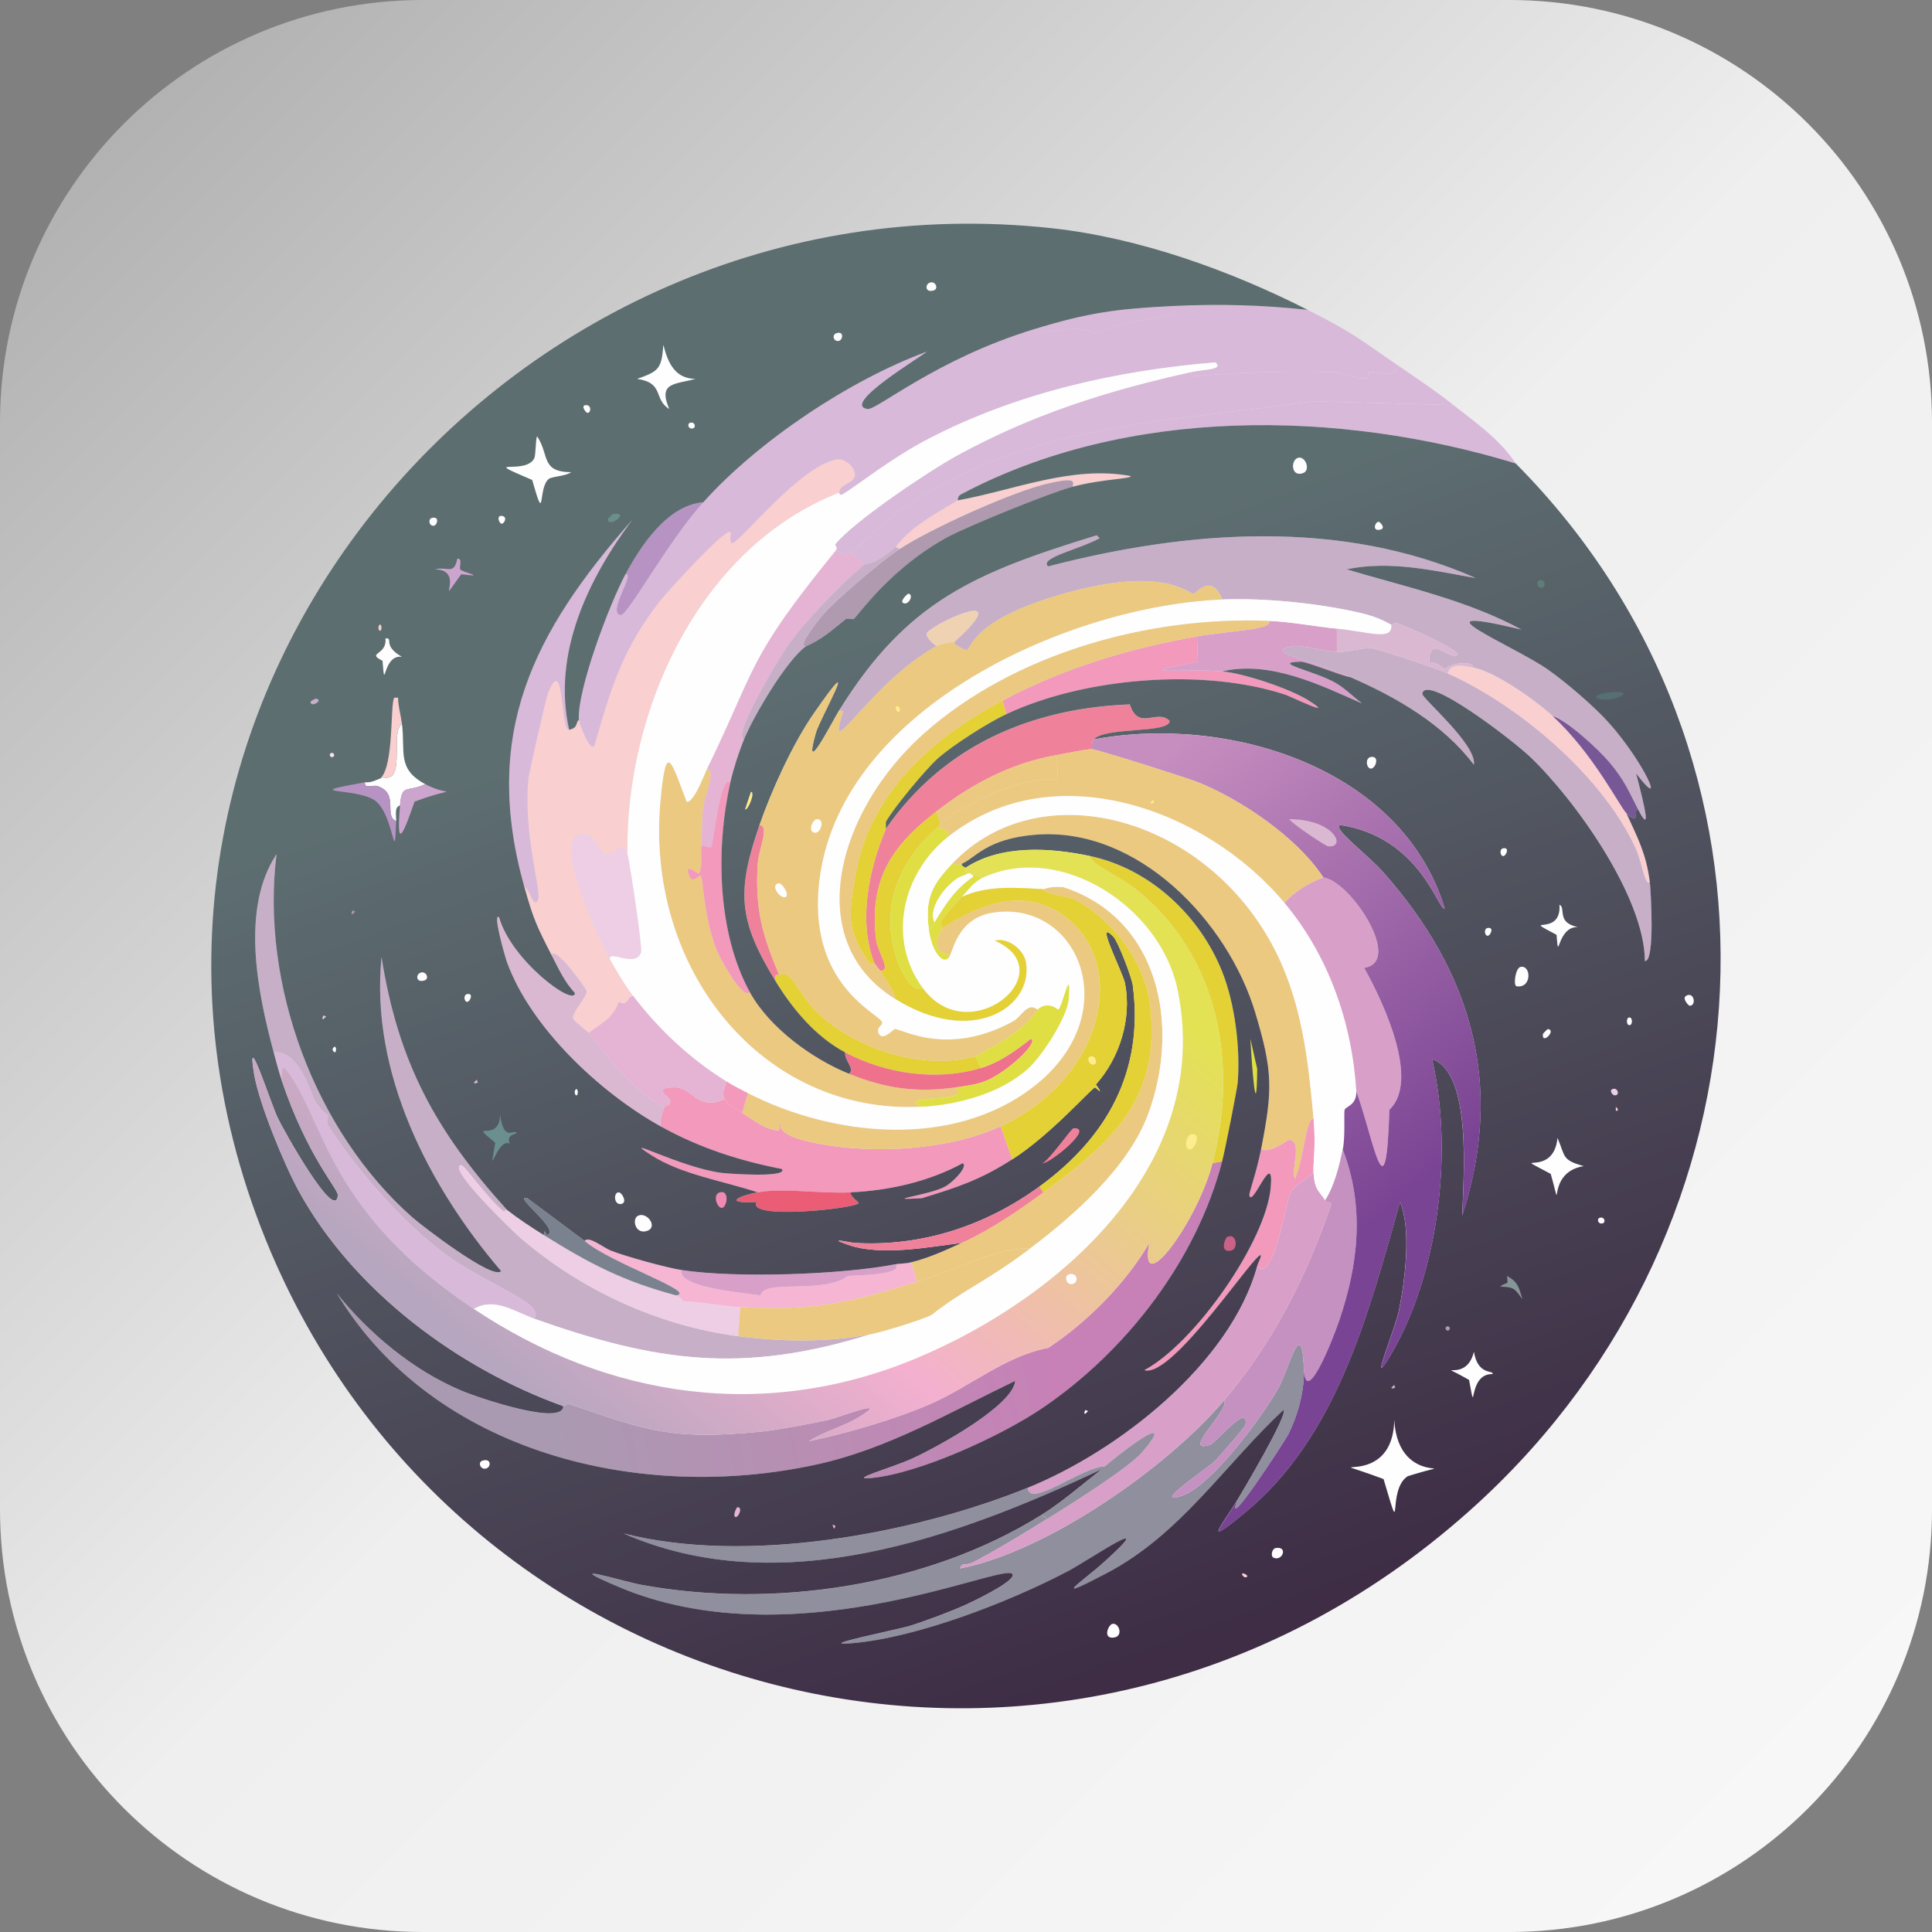<?xml version="1.0" encoding="UTF-8"?>
<svg id="uuid-202bdd81-a863-48f8-8558-428fe9e36cc1" data-name="Ebene_1" xmlns="http://www.w3.org/2000/svg" xmlns:xlink="http://www.w3.org/1999/xlink" viewBox="0 0 154 154"><rect x="0" y="0" width="154" height="154" fill="#808080" stroke="none"/>
  <defs>
    <linearGradient id="uuid-12c2e1bb-3d1c-421c-af80-2cf4990f51ff" data-name="Unbenannter Verlauf 2" x1="284.093" y1="69.207" x2="149.827" y2="203.473" gradientTransform="translate(-139.96 213.34) scale(1 -1)" gradientUnits="userSpaceOnUse">
      <stop offset="0" stop-color="#f8f7f7"/>
      <stop offset=".5" stop-color="#efefef"/>
      <stop offset="1" stop-color="#b3b2b2"/>
    </linearGradient>
    <linearGradient id="uuid-2379f76b-9581-44b3-bf4c-41a0f310bdbd" data-name="Unbenannter Verlauf 537" x1="82.821" y1="103.377" x2="43.36" y2="111.476" gradientUnits="userSpaceOnUse">
      <stop offset="0" stop-color="#c781b6"/>
      <stop offset="1" stop-color="#aa9ab1"/>
    </linearGradient>
    <linearGradient id="uuid-15226370-cfbb-4f4d-8083-60c0db5bdeac" data-name="Unbenannter Verlauf 536" x1="57.474" y1="22.921" x2="96.515" y2="130.557" gradientUnits="userSpaceOnUse">
      <stop offset=".257" stop-color="#5d6e71"/>
      <stop offset="1" stop-color="#3e2d45"/>
    </linearGradient>
    <linearGradient id="uuid-9cdc2e40-e61f-47d4-91f2-ef6783f05338" data-name="Unbenannter Verlauf 535" x1="77.444" y1="67.168" x2="41.428" y2="110.163" gradientUnits="userSpaceOnUse">
      <stop offset="0" stop-color="#e3e254"/>
      <stop offset=".633" stop-color="#f4b0cf"/>
      <stop offset="1" stop-color="#b7a6bf"/>
    </linearGradient>
    <linearGradient id="uuid-de8d4b09-6b3b-4a80-9e5d-8833f76fe50a" data-name="Unbenannter Verlauf 534" x1="83.136" y1="68.276" x2="108.054" y2="98.535" gradientUnits="userSpaceOnUse">
      <stop offset="0" stop-color="#c68ebf"/>
      <stop offset="1" stop-color="#7a4494"/>
    </linearGradient>
  </defs>
  <path d="M120.312,154H33.688c-18.605,0-33.688-15.082-33.688-33.688V33.688C0,15.082,15.082,0,33.688,0h86.625c18.605,0,33.688,15.082,33.688,33.688v86.625c0,18.605-15.082,33.688-33.688,33.688Z" fill="url(#uuid-12c2e1bb-3d1c-421c-af80-2cf4990f51ff)"/>
  <g>
    <path d="M104.24,24.701c3.818,1.938,4.014,2.264,7.282,4.493-.649,1.095-1.526.37-2.401.465-.147.016-.006.436-.155.465-.859.166-1.914-.445-2.789-.465-3.563-.082-7.191-.009-10.691.31-.382.035-.614.056-.542-.31,1.117-.247,2.594-.165,1.937-.775-7.877.651-15.735,2.411-22.776,6.043-3.126,1.612-5.757,3.783-6.972,4.493-.102.06-.25-.01-.232-.155.006-.745,1.298-.724,1.24-1.472-.052-.668-.865-1.277-1.472-1.162-3.074.584-7.939,6.988-8.367,6.662-.192-.147 0-.724-.077-.852-.303-.5-5.112,4.828-5.578,5.423-3.013,3.845-3.945,6.977-5.268,11.62-.453.408-1.232-1.963-1.24-2.092-.139-2.429,2.449-9.265,3.719-11.62.828-.153-1.5,3.103-.387,3.254.552.075,3.668-5.735,6.585-8.986,4.37-4.871,11.66-9.746,17.818-12.008-.326.334-6.878,4.225-4.726,4.571.728.117,5.429-3.955,13.247-6.352.148.784,2.777-.65,5.035.31,2.33-1.297,6.973-1.096,6.12-2.169,3.663-.177,7.05-.082,10.691.31Z" fill="#d9b9d9"/>
    <path d="M115.861,32.293l-11.233-.31c-11.372,1.663-23.077,1.77-32.846,8.676-1.546,1.093-3.72,3.288-3.951,3.409-.93.486-.224.085-1.24-.155.267-.328-.106-.412,0-.542,1.502-1.84,7.427-5.81,9.684-7.05,5.992-3.29,12.019-5.191,18.67-6.662-.071.365.16.345.542.31,3.499-.319,7.128-.392,10.691-.31.875.02,1.93.631,2.789.465.149-.029.008-.449.155-.465.876-.095,1.753.63,2.401-.465,1.5,1.023,2.909,1.967,4.338,3.099Z" fill="#d9b9d9"/>
    <path d="M115.861,32.293c1.768,1.4,3.687,2.713,4.958,4.648-14.073-4.298-31.027-4.557-44.234,2.479-.285.164-.21.451-.232.465-1.804,1.094-3.647,2.024-4.958,3.719-1.663,1.47-2.365,1.3-2.479,1.394l-1.085-.93c.231-.121,2.405-2.316,3.951-3.409,9.77-6.907,21.474-7.013,32.846-8.676l11.233.31Z" fill="#d9b9d9"/>
    <path d="M130.58,64.52c-.796-1.53-1.071-2.313-2.324-3.796-.901-1.067-3.441-3.366-4.493-3.641-1.374-1.26-4.587-3.539-6.352-3.873.09-.542-1.752-.43-2.247.155-.334-.31-.892-.715-1.24-.465-.048-2.52,1.535-.243,2.247-.697.009-.534-4.211-2.33-4.88-2.557-.198-.067-.267.193-.387.155-.123-.039-.889-.577-2.401-.93-3.354-.782-7.631-1.22-11.078-1.085-.854-2.159-2.097-.472-2.247-.465-.533.026-2.327-2.276-10.381,0-7.455,2.107-7.295,4.405-7.747,4.493-.119.023-.96-.364-1.007-.62,5.338-4.819-2.042-1.312-2.169-.697-.07.335.53.814.775,1.007-5.437,3.018-8.969,9.865-7.437,5.19l-.31-.077c5.438-8.762,10.886-10.977,20.529-13.944l.232.232c-1.662.909-4.863,1.573-4.106,2.247,11.119-2.892,23.342-3.824,34.086.93-3.372-.598-6.845-1.424-10.303-.697,4.727,1.407,9.606,2.453,13.944,4.803-9.15-2.184-.633,1.271,2.092,3.176,1.462,1.022,3.696,2.938,4.88,4.261,2.805,3.132,4.668,7.3,2.169,4.028.709,2.745,1.222,4.916.155,2.866Z" fill="#c7afc8"/>
    <path d="M97.423,92.564c-2.043,7.88-7.634,15.134-14.332,19.677-3.25,2.204-9.777,5.212-13.634,5.578-2.009.191,1.683-.828,3.254-1.549,2.034-.934,8.059-4.228,8.212-6.197-5.152,2.477-10.147,5.423-15.803,6.662-14.024,3.073-30.529-.852-38.269-13.634,2.581,3.207,6.089,6.136,9.916,7.747,1.531.645,8.135,2.84,8.134,1.24.09.032.247-.257.542-.155,6.291,2.172,8.203,2.878,15.339,2.169,1.145-.114,4.047-.656,5.268-.93.742-.166,5.242-1.909,2.324-.155-1.209.727-2.696,1.077-3.873,1.859,3.017-.642,6.798-1.729,9.606-2.944,3.208-1.388,5.996-3.84,9.451-4.493,3.128-2.07,6.155-5.123,8.057-8.367-.9,4.694,3.801-1.625,5.035-6.352l.775-.155Z" fill="url(#uuid-2379f76b-9581-44b3-bf4c-41a0f310bdbd)"/>
    <path d="M66.901,39.265c-11.157,4.36-17.044,17.322-16.888,28.818-.5-1.401-.751.267-1.782,0-.373-.097-.832-1.417-1.394-1.549-3.508-.825,1.103,8.709,1.782,9.916.572,1.016,1.156,2.013,1.859,2.944-.499.003-.381.904-1.162.465-.431,1.31-1.364,1.686-2.401,2.479-.191-.231-1.191-.949-1.24-1.162-.072-.516,1.116-1.727,1.085-2.169-.015-.216-2.584-3.744-2.789-2.866-1.185-2.307-1.451-2.87-2.169-5.423.441.134.735,1.809,1.085,1.007.298-.684-1.173-5.066-.775-9.606.049-.552,1.417-6.477,1.549-6.817,1.35-3.468.999,2.999,1.704,2.866.753-.142.505-.621.775-.775.007.129.786,2.5,1.24,2.092,1.323-4.643,2.255-7.776,5.268-11.62.466-.595,5.275-5.923,5.578-5.423.078.129-.115.706.077.852.427.326,5.292-6.078,8.367-6.662.607-.115,1.42.494,1.472,1.162.059.748-1.234.727-1.24,1.472Z" fill="#f9cfd0"/>
    <path d="M40.407,96.437c-.076-.059-.222.164-.232.155-1.339-1.066-3.158-3.746-3.409-3.719-1.236.136,4.161,5.309,4.648,5.733,4.82,4.188,11.058,7.079,17.43,7.902,3.461.447,7.114.503,10.536-.155-10.188,3.194-17.102,2.197-26.804-1.24.938-1.21-3.689-2.65-7.05-5.113-3.347-2.453-7.154-6.802-9.374-10.303-.184-.29.021-.742,0-.775-.044-.07-.534-.321-1.085-1.24-.245-.409-1.206-4.048-3.254-3.796-1.28-4.773-2.657-11.461.232-15.803-1.301,10.339,3.05,22.109,10.846,28.973.735.647,6.458,5.055,7.05,4.261-5.789-6.774-10.449-15.843-9.529-25.022,1.342,8.455,4.338,13.883,9.993,20.142Z" fill="#c7afc8"/>
    <path d="M103.931,108.987c.079,1.781-.442,3.743-1.24,5.345-.221.444-5.302,8.284-4.028,5.19.325-.534,4.097-6.878,3.641-7.127-4.671,4.351-8.189,9.921-14.099,13.015-4.69,2.455-1.955.694-.155-.93,4.575-4.126-1.2-.142-2.944.775-4.655,2.449-11.998,5.293-17.198,5.733-3.157.267,3.569-1.063,4.648-1.394,1.196-.368,3.362-1.182,4.493-1.704,1.353-.624,4.317-2.142,3.563-2.479-1.521-.481-17.719,6.82-31.297,1.085-4.959-2.095.279-.443,1.859-.155,10.508,1.913,22.748.103,31.84-5.578l.465.31c-1.906,1.183-3.825,2.359-5.81,3.409-.776.411-.916-.03-1.162.542,6.884-1.313,16.504-8.018,21.071-13.402.499.718-3.463,4.245-1.162,3.563.517-.153,3.111-3.439,2.866-1.627-.025.185-2.116,2.583-2.401,2.866-.65.644-5.282,3.702-2.634,2.789,2.348-.809,6.424-6.356,7.669-8.599.836-1.506,1.828-5.816,2.014-1.627Z" fill="#908f9e"/>
    <path d="M104.705,89.155c-.624.019-.755,3.072-1.472,4.803-.428-.505.652-2.987-.465-3.099-.122-.012-1.379,1.037-2.247.775.929-4.766.959-6.196-.465-10.923-2.187-7.259-9.333-14.779-17.43-14.177-4.022.299-4.921,1.919-5.965,2.324-.382.148-.381-.017-.775,0,7.314-7.735,21.379-3.426,26.339,8.134,1.661,3.872,2.106,8.006,2.479,12.162Z" fill="#ebc981"/>
    <path d="M105.635,95.662c.205.29.502.023.465.387-1.913,5.646-4.655,11.013-8.521,15.571-4.567,5.384-14.187,12.089-21.071,13.402.245-.573.386-.132,1.162-.542,1.985-1.05,3.904-2.226,5.81-3.409,1.71-1.061,6.511-4.071,7.592-5.345,2.444-2.882-.263-1.136-3.021,1.162-1.785.022-6.03,3.394-6.12,1.704,7.205-2.91,16.155-9.895,18.282-17.663,1.265,1.423,2.272-5.065,2.634-5.81.346-.711,1.28-1.106,1.859-1.627.105,1.317.308,1.289.93,2.169Z" fill="#d8a0c9"/>
    <path d="M57.76,87.606c.206.473.995.805,1.394,1.085.548.384,1.484,1.032,2.092,1.24,1.485.509.612-.294.93-.31.186-.009-.635.846,3.099,1.549,4.433.835,10.367.509,14.487-1.394l.93,2.634c-2.548,1.635-4.312,2.211-7.205,3.099-3.477.209.565-.211,1.859-.93.685-.38,1.844-1.627,1.394-1.859-2.713,1.477-5.814,2.168-8.909,2.324-2.42.122-5.455-.378-7.437,0-2.698-.904-6.023-1.4-8.444-2.944-2.787-1.777,2.233.964,5.578,1.394.575.074,5.34.404,4.803-.31-3.433-.67-6.629-1.709-9.684-3.409-.058-.546.16-1.045.31-1.549.03-.1.544-.033.465-.542-.041-.265-1.563-.996.387-1.007,1.404-.008,1.754,1.921,3.951.93Z" fill="#f299bc"/>
    <path d="M56.365,61.266c.748.132-.216,2.277-.31,3.021-.116.918-.081,2.213-.155,3.176-.035.455.114,2.064-.232,2.169-.067.02-1.243-1.015-.697.232.29.664.836-.299.93,0,.163.521.243,3.431,1.24,5.888.29.715,2.025,3.923,2.634,3.331,1.545,2.822,4.957,5.316,7.902,6.507,2.911,1.177,5.355,1.523,8.521,1.085,1.352,1.348-4.775.465-2.789,1.549-12.654.624-22.004-10.98-20.762-24.402.461-4.979.868-3.065,2.092.077.558.119,1.401-2.171,1.627-2.634Z" fill="#ebc981"/>
    <path d="M106.564,51.97c.924.027,1.79-.324,2.711-.31.557.036,5.329,1.663,6.12,2.014,5.695,2.531,12.454,8.274,15.029,14.022.467,1.043.723,3.051,1.085,2.557.078.599.446,6.481-.387,6.352-.017-5.093-5.562-12.854-9.141-16.268-1.366-1.303-8.353-6.691-8.599-5.035-.052.35,4.369,4.061,4.106,5.655-2.428-3.214-6.173-5.387-9.838-6.972-3.304-1.429-7.158-2.061-4.571-2.479.66-.107,2.632.44,3.486.465Z" fill="#c7afc8"/>
    <path d="M82.085,99.536c-2.174-.245-6.151,1.756-8.986,2.634l-.465-1.549c1.386-.344,2.733-.957,4.028-1.549,2.331-1.067,4.457-2.526,6.507-4.028,5.424-3.974,9.33-7.395,8.521-14.796-.385-3.522-3.005-7.012-6.12-8.599-.357-.182-2.378-.36-2.401-.775.082.004.523-.272,1.627-.155,7.665,2.538,9.294,11.095,6.74,18.05-1.572,4.28-5.9,8.097-9.451,10.768Z" fill="#ebc981"/>
    <path d="M87.198,58.942c-.192.218-.166.507-.155.775-.358-.023-2.214.364-2.789.465-3.626.633-6.706,2.253-9.606,4.493-3.62,2.796-5.395,5.468-4.803,10.303.106.867,1.283,2.446.31,2.401-.151-.199-.325-.416-.465-.62-1.301-3.295-.442-7.519.93-10.691,4.558-6.595,11.528-9.609,19.445-9.916.708,2.172,2.162.306,3.176,1.317 0,1.02-5.15.456-6.043,1.472Z" fill="#ef829a"/>
    <path d="M83.479,121.072l-.465-.31c1.696-1.06,3.232-2.422,4.803-3.641-11.475,5.397-25.575,10.595-38.114,5.113,9.75,2.49,23.005.083,32.227-3.641.089,1.69,4.335-1.682,6.12-1.704,2.758-2.298,5.465-4.044,3.021-1.162-1.081,1.274-5.882,4.284-7.592,5.345Z" fill="#908f9e"/>
    <path d="M42.576,105.113c-1.536-.544-3.158-1.749-4.803-.775-11.355-7.574-11.866-14.605-14.564-18.515-.742-1.075-.691-.894-.775.232-.241-.719-.424-1.438-.62-2.169,2.047-.252,3.008,3.387,3.254,3.796.551.918,1.041,1.17,1.085,1.24.021.033-.184.485,0,.775,2.219,3.502,6.027,7.85,9.374,10.303,3.36,2.463,7.988,3.903,7.05,5.113Z" fill="#d9b9d9"/>
    <path d="M45.365,58.168c-.705.133-.355-6.334-1.704-2.866-.133.341-1.501,6.265-1.549,6.817-.399,4.54,1.073,8.922.775,9.606-.35.802-.644-.873-1.085-1.007-3.435-12.217.681-20.294,8.599-29.283-3.54,4.753-6.39,10.679-5.035,16.733Z" fill="#d9b9d9"/>
    <path d="M67.83,44.069l1.085.93c-1.955,1.615-4.753,4.508-6.197,6.585-.739,1.061-4.387,7.174-3.409,7.359-.408,1.014-.847,2.346-1.085,3.409-.864-.629-1.324,5.004-1.549,5.19-.09.075-.554-.181-.775-.077.074-.963.039-2.258.155-3.176.094-.744,1.058-2.889.31-3.021,3.998-8.2,3.133-8.649,10.226-17.353,1.016.24.31.641,1.24.155Z" fill="#e5b3d3"/>
    <path d="M43.97,76.14c.205-.878,2.773,2.65,2.789,2.866.032.442-1.156,1.653-1.085,2.169.049.213,1.048.931,1.24,1.162,1.695,2.043,3.652,4.796,6.043,5.888-.15.505-.367,1.003-.31,1.549-4.806-2.675-10.342-7.851-12.24-13.092-.137-.379-1.178-3.998-.62-3.563.972,3.45,5.99,7.147,6.043,6.043-.829-.892-1.311-1.955-1.859-3.021Z" fill="#dab8d1"/>
    <path d="M40.407,96.437c.937.728,1.937,1.385,2.944,2.014,3.655,2.284,6.313,3.672,10.536,4.803.151.041.503.237.542.465,1.536.052,3.037.381,4.571.465l-.155,2.324c-6.372-.823-12.611-3.714-17.43-7.902-.487-.423-5.884-5.597-4.648-5.733.251-.028,2.07,2.652,3.409,3.719.011.009.157-.214.232-.155Z" fill="#eecee4"/>
    <path d="M95.409,50.731l.077,2.014c-6.072,1.136-.827.516,1.937.775,1.768.165,5.428,1.391,6.895,2.324,2.366,1.506-1.498-.345-1.859-.465-6.53-2.156-16.017-1.372-22.233,1.549l-.31-1.085c4.865-2.578,10.046-4.156,15.494-5.113Z" fill="#f299bc"/>
    <path d="M106.564,50.111v1.859c-.854-.025-2.826-.572-3.486-.465-2.587.418,1.267,1.05,4.571,2.479-.842-.158-3.504-1.249-3.951-1.24-2.528.056,1.104.727,2.789,1.704.746.433,1.403,1.108,2.092,1.627-3.289-1.447-7.307-3.449-11.155-2.557-2.764-.258-8.009.361-1.937-.775l-.077-2.014c2.719-.478,6.082-.523,5.733-1.24,1.793.073,3.636.442,5.423.62Z" fill="#d8a0c9"/>
    <path d="M54.351,101.24c-.449,1.289,4.332,1.771,6.275,2.014.262-1.333,4.918-.041,6.972-1.549,1.766-.081,4.351-.185,3.796-.93.292-.056.787-.043,1.24-.155l.465,1.549c-5.418,1.679-8.198,2.336-14.099,2.014-1.533-.084-3.034-.412-4.571-.465-.039-.228-.391-.424-.542-.465,1.766-.245-5.251-2.574-7.282-4.338.314-.439,1.505.544,2.092.775,1.171.46,4.44,1.365,5.655,1.549Z" fill="#f5b5d3"/>
    <path d="M97.423,92.564l-.775.155c2.072-7.936.489-16.587-6.12-21.846-1.313-1.045-3.632-1.987-3.641-2.634,4.776,1.009,8.75,4.736,10.536,9.219,1.011,2.539,1.456,6.069,1.24,8.831-.039.492-1.016,5.415-1.24,6.275Z" fill="#e4d135"/>
    <path d="M104.705,89.155c.21,2.34-.064,3.543,0,4.338-.579.521-1.514.916-1.859,1.627-.362.745-1.369,7.233-2.634,5.81.07-.254.26-.575.31-.852-.25-.62-7.048,9.851-9.296,9.141,4.063-2.18,9.698-10.293,10.071-14.564.281-3.22-1.506,1.724-1.704.62-.033-.185.587-1.885.93-3.641.867.263,2.125-.787,2.247-.775,1.117.111.036,2.594.465,3.099.717-1.731.848-4.784,1.472-4.803Z" fill="#f299bc"/>
    <path d="M85.493,38.801c-1.778.464-8.443,3.181-9.993,4.028-4.512,2.466-7.057,6.185-7.437,6.507-.072.061-.543-.061-.62,0-1.011.809-1.952,1.67-3.176,2.169-.779.216.631-1.669,1.24-2.401,1.031-1.241,4.852-4.46,6.197-5.345,2.473-1.627,9.251-4.703,12.008-5.268,1.312-.269,2.075-.413,1.782.31Z" fill="#af9aaf"/>
    <path d="M79.915,55.844l.31,1.085c-1.5.705-4.264,2.462-5.5,3.563-.916.816-3.601,4.051-4.106,5.035-.012.024.011.517,0,.542-1.371,3.171-2.23,7.396-.93,10.691-.049-.071-.195.326-.465-.077-1.732-2.583-1.577-3.603-1.085-6.662,1.083-6.729,6.072-11.155,11.775-14.177Z" fill="#e4d135"/>
    <path d="M117.41,53.21c1.765.335,4.979,2.613,6.352,3.873,3.24,2.973,5.385,7.281,5.888,7.747.897,1.961,1.569,3.206,1.859,5.423-.362.495-.617-1.514-1.085-2.557-2.575-5.747-9.334-11.491-15.029-14.022.256-.914,1.397-.582,2.014-.465Z" fill="#f9cfd0"/>
    <path d="M77.746,84.197l.465.93c-3.489,1.068-7.633.479-10.846-1.24-2.377-1.272-4.198-3.474-5.578-5.733-.074-.621.168-.407.31-.465,1.123-.455,1.419,1.634,3.486,3.409,3.104,2.666,8.12,4.203,12.162,3.099Z" fill="#e4d135"/>
    <path d="M58.224,62.351c-1.166,5.214-1.065,11.956,1.549,16.733-.609.592-2.344-2.616-2.634-3.331-.996-2.456-1.076-5.366-1.24-5.888-.094-.299-.639.664-.93,0-.546-1.247.631-.212.697-.232.346-.105.198-1.714.232-2.169.22-.104.684.152.775.077.225-.187.686-5.82,1.549-5.19Z" fill="#f299bc"/>
    <path d="M76.197,86.676c-3.166.438-5.611.093-8.521-1.085.522-.365-.361-1.024-.31-1.704,3.213,1.719,7.357,2.308,10.846,1.24,1.492-.457,2.753-1.383,3.951-2.324.739.203-1.93,2.753-3.719,3.409-.701.257-1.508.363-2.247.465Z" fill="#ee728c"/>
    <path d="M54.351,101.24c4.334.659,12.724.369,17.043-.465.555.745-2.03.849-3.796.93-2.054,1.508-6.71.216-6.972,1.549-1.942-.243-6.723-.725-6.275-2.014Z" fill="#d8a0c9"/>
    <path d="M56.055,40.04c-2.917,3.252-6.033,9.061-6.585,8.986-1.112-.15,1.215-3.407.387-3.254,1.278-2.37,3.392-5.509,6.197-5.733Z" fill="#b793c4"/>
    <path d="M46.604,98.916c2.031,1.764,9.048,4.093,7.282,4.338-4.223-1.131-6.881-2.519-10.536-4.803.028-.657.198.008.232,0,1.248-.304-2.869-3.281-1.549-2.944l4.571,3.409Z" fill="#7b828f"/>
    <path d="M85.493,38.801c.293-.723-.47-.579-1.782-.31-2.757.565-9.535,3.64-12.008,5.268l-.31-.155c1.311-1.694,3.154-2.624,4.958-3.719,4.543-.824,9.093-2.808,13.789-1.937.037.233-2.223.22-4.648.852Z" fill="#f9cfd0"/>
    <path d="M71.704,43.759c-1.346.886-5.166,4.104-6.197,5.345-.609.733-2.019,2.618-1.24,2.401-1.605,1.141-4.268,5.724-4.958,7.437-.978-.186,2.67-6.298,3.409-7.359,1.445-2.076,4.243-4.969,6.197-6.585.114-.094.816.076,2.479-1.394l.31.155Z" fill="#c7afc8"/>
    <path d="M67.83,95.043c-.13.301.64.78.62.852-.122.427-9.014,1.38-8.134-.077-2.595.139-1.635-.448.077-.775,1.982-.378,5.017.122,7.437,0Z" fill="#eb5d75"/>
    <path d="M62.098,77.69c-.142.058-.384-.156-.31.465-2.946-4.823-3.067-7.12-1.24-12.395.837.142-.079,1.816-.155,3.176-.199,3.558.359,5.532,1.704,8.754Z" fill="#ef829a"/>
    <path d="M93.55,24.392c.854,1.073-3.79.873-6.12,2.169-2.258-.96-4.887.474-5.035-.31,4.343-1.332,6.621-1.639,11.155-1.859Z" fill="#d9b9d9"/>
    <path d="M130.58,64.52c-.448.043.249,1.402-.93.31-.503-.466-2.648-4.774-5.888-7.747,1.052.275,3.592,2.575,4.493,3.641,1.253,1.483,1.528,2.266,2.324,3.796Z" fill="#785796"/>
    <path d="M76.662,68.858c-.046.174.303.289.31.31.02.066.009.216,0,.31-.002.017-.213-.058-.155.31-1.065.265-2.953,2.509-2.324,3.719-.189.31-.124.547-.465.465-.287-2.393.273-3.436,1.859-5.113.394-.017.393.148.775,0Z" fill="#dfdf44"/>
    <g>
      <path d="M104.24,24.701c-3.641-.392-7.028-.487-10.691-.31-4.534.22-6.812.528-11.155,1.859-7.818,2.397-12.52,6.469-13.247,6.352-2.152-.346,4.4-4.237,4.726-4.571-6.158,2.261-13.448,7.137-17.818,12.008-2.805.224-4.92,3.363-6.197,5.733-1.27,2.355-3.857,9.191-3.719,11.62-.27.154-.022.633-.775.775-1.355-6.054,1.495-11.98,5.035-16.733-7.918,8.989-12.034,17.066-8.599,29.283.718,2.553.984,3.116,2.169,5.423.548,1.067,1.03,2.129,1.859,3.021-.052,1.104-5.071-2.592-6.043-6.043-.558-.434.482,3.184.62,3.563,1.898,5.241,7.434,10.418,12.24,13.092,3.054,1.7,6.251,2.739,9.684,3.409.537.714-4.228.384-4.803.31-3.345-.431-8.365-3.172-5.578-1.394,2.421,1.544,5.746,2.04,8.444,2.944-1.712.327-2.672.914-.077.775-.88,1.458,8.012.505,8.134.077.021-.072-.75-.551-.62-.852,3.094-.156,6.195-.848,8.909-2.324.45.233-.71,1.479-1.394,1.859-1.294.719-5.336,1.139-1.859.93,2.893-.887,4.657-1.463,7.205-3.099,3.055-1.961,6.075-5.421,6.585-5.733.043-.026.823.811.077-.232,1.902-2.113,2.87-5.253,2.324-8.057-.176-.902-2.505-5.355-.93-3.719.385.4,1.468,3.25,1.549,3.873.894,6.867-2.055,12.117-7.437,16.036-4.304,3.134-9.415,4.826-14.796,4.493-.219-.013-2.321-.483-.465.155,2.651.912,6.358.184,9.064-.155-1.295.593-2.642,1.206-4.028,1.549-.452.112-.948.099-1.24.155-4.319.834-12.709,1.124-17.043.465-1.215-.185-4.484-1.089-5.655-1.549-.587-.231-1.777-1.213-2.092-.775l-4.571-3.409c-1.32-.337,2.797,2.639,1.549,2.944-.034.008-.204-.657-.232,0-1.007-.629-2.006-1.286-2.944-2.014-5.656-6.259-8.651-11.687-9.993-20.142-.92,9.179,3.74,18.248,9.529,25.022-.591.794-6.315-3.614-7.05-4.261-7.796-6.864-12.147-18.635-10.846-28.973-2.889,4.342-1.512,11.03-.232,15.803.196.731.379,1.451.62,2.169,2.069,6.176,4.529,8.706,4.493,9.219-.161,2.286-4.387-5.298-4.803-6.197-.623-1.347-2.548-7.424-1.859-3.409.395,2.302,2.391,7.171,3.563,9.296,4.373,7.925,12.641,14.092,21.071,17.12.001,1.601-6.603-.595-8.134-1.24-3.827-1.611-7.335-4.54-9.916-7.747,7.741,12.783,24.245,16.707,38.269,13.634,5.656-1.239,10.652-4.186,15.803-6.662-.153,1.969-6.178,5.264-8.212,6.197-1.571.721-5.263,1.74-3.254,1.549,3.857-.366,10.384-3.373,13.634-5.578,6.698-4.543,12.289-11.797,14.332-19.677.223-.86,1.201-5.782,1.24-6.275.216-2.762-.229-6.293-1.24-8.831-1.785-4.483-5.76-8.21-10.536-9.219-3.206-.677-7.106-.916-9.916.93-.006-.021-.356-.136-.31-.31,1.044-.405,1.943-2.025,5.965-2.324,8.097-.602,15.243,6.917,17.43,14.177,1.424,4.727,1.394,6.157.465,10.923-.342,1.756-.963,3.456-.93,3.641.198,1.105,1.985-3.839,1.704-.62-.373,4.271-6.008,12.384-10.071,14.564,2.248.709,9.046-9.761,9.296-9.141-.05.277-.24.598-.31.852-2.128,7.768-11.078,14.753-18.282,17.663-9.222,3.724-22.477,6.131-32.227,3.641,12.54,5.482,26.64.284,38.114-5.113-1.571,1.219-3.107,2.581-4.803,3.641-9.091,5.681-21.331,7.49-31.84,5.578-1.58-.288-6.818-1.94-1.859.155,13.578,5.735,29.776-1.566,31.297-1.085.753.337-2.211,1.855-3.563,2.479-1.131.522-3.297,1.337-4.493,1.704-1.079.332-7.805,1.661-4.648,1.394,5.2-.44,12.543-3.284,17.198-5.733,1.743-.917,7.519-4.901,2.944-.775-1.8,1.624-4.535,3.384.155.93,5.91-3.094,9.428-8.664,14.099-13.015.456.249-3.317,6.593-3.641,7.127-1.342,2.209-2.872,3.891.542,1.085,7.414-6.095,9.891-15.974,12.395-24.79.912,2.155.399,6.222-.077,8.599-.308,1.538-2.33,6.283-.93,4.028,4.058-6.534,5.297-16.52,3.563-24.015,3.178,1.062,2.506,9.213,2.401,12.472,3.376-10.414.775-19.359-6.275-27.346-1.304-1.478-4.048-3.457-3.486-3.796,6.465.97,7.87,6.918,8.367,6.662-3.423-11.274-17.313-15.465-27.966-13.479.892-1.016,6.043-.452,6.043-1.472-1.014-1.011-2.468.855-3.176-1.317-7.917.307-14.887,3.321-19.445,9.916.011-.025-.012-.518,0-.542.505-.985,3.19-4.22,4.106-5.035,1.237-1.101,4-2.859,5.5-3.563,6.216-2.922,15.704-3.705,22.233-1.549.362.119,4.225,1.97,1.859.465-1.467-.934-5.127-2.159-6.895-2.324,3.849-.892,7.866,1.109,11.155,2.557-.689-.519-1.345-1.194-2.092-1.627-1.685-.978-5.317-1.648-2.789-1.704.447-.01,3.109,1.082,3.951,1.24,3.665,1.585,7.411,3.758,9.838,6.972.263-1.594-4.158-5.305-4.106-5.655.246-1.656,7.233,3.732,8.599,5.035,3.579,3.414,9.124,11.176,9.141,16.268.833.128.466-5.754.387-6.352-.29-2.217-.962-3.462-1.859-5.423,1.179,1.092.482-.267.93-.31,1.067,2.05.554-.121-.155-2.866,2.499,3.272.636-.897-2.169-4.028-1.184-1.322-3.419-3.239-4.88-4.261-2.725-1.905-11.242-5.36-2.092-3.176-4.338-2.35-9.217-3.396-13.944-4.803,3.458-.727,6.931.099,10.303.697-10.744-4.754-22.967-3.822-34.086-.93-.757-.674,2.444-1.338,4.106-2.247l-.232-.232c-9.643,2.968-15.091,5.182-20.529,13.944-.572.921-2.982,5.708-1.859,1.782.335-1.17,3.871-7.339-.155-1.549-1.674,2.408-3.378,6.138-4.338,8.909-1.828,5.275-1.706,7.572,1.24,12.395,1.38,2.259,3.201,4.461,5.578,5.733-.051.68.832,1.339.31,1.704-2.944-1.191-6.357-3.685-7.902-6.507-2.615-4.777-2.715-11.52-1.549-16.733.238-1.063.676-2.395,1.085-3.409.69-1.713,3.353-6.296,4.958-7.437,1.224-.499,2.165-1.36,3.176-2.169.076-.061.548.061.62,0,.38-.322,2.925-4.041,7.437-6.507,1.55-.848,8.215-3.565,9.993-4.028,2.425-.633,4.685-.619,4.648-.852-4.696-.871-9.246,1.113-13.789,1.937.022-.013-.053-.301.232-.465,13.207-7.036,30.161-6.777,44.234-2.479,23.309,23.465,21.122,60.758-3.021,82.891-32.135,29.459-81.181,17.052-96.603-20.994C4.063,56.574,40.129,13.414,83.866,18.194c6.954.76,14.186,3.366,20.374,6.507Z" fill="url(#uuid-15226370-cfbb-4f4d-8083-60c0db5bdeac)"/>
      <g>
        <path d="M83.169,95.043c-2.051,1.502-4.176,2.962-6.507,4.028-2.706.339-6.413,1.067-9.064.155-1.856-.638.246-.169.465-.155,5.382.333,10.493-1.36,14.796-4.493l.31.465Z" fill="#ef829a"/>
        <path d="M111.135,113.17c.318,5.743,6.242,2.878,1.085,4.493-1.736,1.07-.309,5.71-1.937.232-6.252-2.321.75,1.234.852-4.726Z" fill="#fefeff"/>
        <path d="M42.808,34.772c1.007,1.488.271,2.846,2.711,2.866-.411.324-1.522.329-1.782.542-.891.732-.23,3.881-1.317.077-4.359-1.863-.569-.345.155-1.704.148-.278.094-1.366.232-1.782Z" fill="#fefeff"/>
        <path d="M52.879,27.49c.35,1.426.934,2.702,2.557,2.711-1.674.455-3,.268-2.092,2.401-1.283-.792-.364-2.077-2.557-2.401,1.743-.613,1.939-.8,2.092-2.711Z" fill="#fefeff"/>
        <path d="M124.15,90.704c.646,1.499.317,1.753,2.092,2.247-3.176.5-1.534,4.504-2.634.62-3.573-1.936.206.49.542-2.866Z" fill="#fefeff"/>
        <g>
          <path d="M32.04,57.703c.282,2.221-.424,3.588,1.859,4.803-1.51.697-1.858-.096-2.014,1.704-.46.124-.292.702-.31,1.24-1.014-.425.268-2.196-1.472-2.789-.359-.122-1.106.259-1.007-.31.456.061.839-.158,1.24-.31.089-.034.441.062.852-.155.864-.66.019-3.624.852-4.183Z" fill="#fefeff"/>
          <path d="M31.575,65.45c-.132,4.039-.154-.723-1.782-1.704-1.61-.971-6.055-.423-.697-1.394-.099.569.648.188,1.007.31,1.74.593.458,2.364,1.472,2.789Z" fill="#b793c4"/>
          <path d="M31.885,64.21c.156-1.8.504-1.007,2.014-1.704,2.051,1.092,2.714.051-.852,1.394-.708,1.972-1.52,4.438-1.162.31Z" fill="#cca5ce"/>
          <path d="M32.04,57.703c-.833.559.012,3.523-.852,4.183-.412.217-.763.121-.852.155,1.077-1.071.756-5.853,1.085-6.43h.31c.005.703.223,1.406.31,2.092Z" fill="#f9cfd0"/>
        </g>
        <path d="M117.487,107.747c.311,1.966,1.66,1.436,1.472,1.782-2.055-.054-1.227,3.841-1.859.465-3.103-1.761-.255.44.387-2.247Z" fill="#fefeff"/>
        <path d="M39.864,88.845c.289,2.27,1.129,1.084,1.317,1.472.037.076-.893.099-.542.852-1.037-.559-1.771,3.341-1.162-.077-2.336-1.932.343.134.387-2.247Z" fill="#6a8f8c"/>
        <path d="M124.305,72.112c.545.265-.274,1.443,1.472,1.782-1.716-.055-1.507,3.08-1.704.62-3.06-1.627.429.272.232-2.401Z" fill="#fefeff"/>
        <path d="M30.723,50.886c.691-.058-.294.559,1.317,1.472-1.583-.241-1.32,3.101-1.549.31-1.339-.657.384-.414.232-1.782Z" fill="#fefeff"/>
        <path d="M36.456,44.533c.443-.053.129.674.232.852.136.233,2.283.661.077.387-2.279,3.153.496-.357-2.092-.387.98-.272,1.505.501,1.782-.852Z" fill="#cca5ce"/>
        <path d="M85.571,89.93c1.761-.09-2.005,2.91-2.479,2.789.545-.235,2.293-2.779,2.479-2.789Z" fill="#ef829a"/>
        <path d="M50.865,96.902c.746-.335,1.666.996.62,1.24-.878.204-1.127-1.012-.62-1.24Z" fill="#fefeff"/>
        <path d="M121.206,77.07c.852-.165.915,1.72-.31,1.549-.295-.041-.102-1.47.31-1.549Z" fill="#fefeff"/>
        <path d="M99.67,82.803l.542,2.401c-.049,4.763-.449-.461-.542-2.401Z" fill="#dfdf44"/>
        <path d="M103.543,36.477c.546-.054.934,1.025.31,1.24-1.0.343-.98-1.173-.31-1.24Z" fill="#fefeff"/>
        <path d="M120.121,101.705c.849.464.934.845,1.24,1.859-.664-.857-.613-.961-1.782-1.007.549-.465.653.024.542-.852Z" fill="#869597"/>
        <path d="M97.811,98.606c.765-.387.928.962.31,1.085-.935.185-.47-1.004-.31-1.085Z" fill="#ca6187"/>
        <path d="M57.372,95.043c.817-.236.581,1.242.155,1.24-.364-.002-.762-1.064-.155-1.24Z" fill="#f08ab3"/>
        <path d="M128.023,55.224c2.827-.376.655.875-.62.465-.609-.196.39-.434.62-.465Z" fill="#556f73"/>
        <path d="M88.669,129.439c.517-.111.891.96.155,1.085-.964.164-.487-1.013-.155-1.085Z" fill="#fefeff"/>
        <path d="M101.684,123.396c1.002-.169.559,1.067-.155.775-.285-.117-.139-.725.155-.775Z" fill="#fefeff"/>
        <path d="M109.276,60.337c.727-.11.375.933,0,.93-.36-.003-.493-.855,0-.93Z" fill="#fefeff"/>
        <path d="M49.316,95.043c.269,0,.755.88.155.93-.554.046-.573-.93-.155-.93Z" fill="#fefeff"/>
        <path d="M134.376,79.394c.643-.424.883.77.31.775-.096.001-.609-.578-.31-.775Z" fill="#fefeff"/>
        <path d="M48.851,40.97c1.49-.215-.421,1.228-.387.387.001-.027.36-.383.387-.387Z" fill="#6a8f8c"/>
        <path d="M74.105,22.532c.459-.171.751.489.31.62-.681.202-.689-.478-.31-.62Z" fill="#fefeff"/>
        <path d="M33.512,77.535c.459-.171.751.489.31.62-.681.202-.689-.478-.31-.62Z" fill="#fefeff"/>
        <path d="M59.851,63.126c.387-.065-.206,1.495-.465,1.394l.465-1.394Z" fill="#ffed8d"/>
        <path d="M38.47,116.424c.681-.202.689.478.31.62-.459.171-.751-.489-.31-.62Z" fill="#fefeff"/>
        <path d="M72.401,47.322c.44.05.092.838-.31.775-.509-.08.255-.781.31-.775Z" fill="#fefeff"/>
        <path d="M66.668,26.561c.653-.216.514.598.155.62-.41.025-.515-.501-.155-.62Z" fill="#fefeff"/>
        <path d="M34.442,41.28c.596-.136.425.552.155.62-.369.093-.525-.535-.155-.62Z" fill="#fefeff"/>
        <path d="M122.755,46.238c.381-.085.518.539.155.62-.381.085-.518-.539-.155-.62Z" fill="#5d7d78"/>
        <path d="M109.896,41.59c.092.001.587.503.155.62-.715.193-.452-.623-.155-.62Z" fill="#fefeff"/>
        <path d="M123.375,82.028c.735.074-.509,1.315-.387.387.004-.027.36-.39.387-.387Z" fill="#fefeff"/>
        <path d="M58.767,120.142c.496-.053.08.891-.155.775-.228-.113.109-.77.155-.775Z" fill="#e5b3d3"/>
        <path d="M119.812,67.619c.56-.11.234.63,0,.62-.232-.01-.317-.558,0-.62Z" fill="#fefeff"/>
        <path d="M118.572,73.971c.56-.11.234.63,0,.62-.232-.01-.317-.558,0-.62Z" fill="#fefeff"/>
        <path d="M37.23,79.239c.56-.11.234.63,0,.62-.232-.01-.317-.558,0-.62Z" fill="#fefeff"/>
        <path d="M40.019,41.125c.461.08.174.585,0,.62-.232.047-.49-.704,0-.62Z" fill="#fefeff"/>
        <path d="M46.682,32.293c.471-.039.446.588.155.62-.116.013-.581-.585-.155-.62Z" fill="#fefeff"/>
        <path d="M128.488,86.831c.472-.258.702.589.155.465-.111-.025-.362-.352-.155-.465Z" fill="#eecee4"/>
        <path d="M25.145,55.689c.762.067-.429.803-.387.232.002-.022.365-.234.387-.232Z" fill="#c7afc8"/>
        <path d="M127.558,97.057c.365-.06.459.414.155.465-.365.06-.459-.414-.155-.465Z" fill="#fefeff"/>
        <path d="M129.882,81.098c.268 0.0.266.62,0,.62-.268-0-.266-.62,0-.62Z" fill="#fefeff"/>
        <path d="M55.048,33.688c.365-.06.459.414.155.465-.365.06-.459-.414-.155-.465Z" fill="#fefeff"/>
        <path d="M115.318,105.733c.235-.085.341.228.155.31-.227.1-.342-.242-.155-.31Z" fill="#af9aaf"/>
        <path d="M45.907,86.831c.192-.132.204.594,0,.465-.118-.074-.133-.373,0-.465Z" fill="#fefeff"/>
        <path d="M26.695,83.422c.127.11.124.354,0,.465-.021.019-.399-.247,0-.465Z" fill="#fefeff"/>
        <path d="M99.05,125.41c.4.054.511.367.155.31-.05-.008-.316-.257-.155-.31Z" fill="#f9cfd0"/>
        <path d="M26.385,60.027c.235-.085.341.228.155.31-.227.1-.342-.242-.155-.31Z" fill="#fbe2ed"/>
        <path d="M30.258,49.801c.192-.132.204.594,0,.465-.118-.074-.133-.373,0-.465Z" fill="#f9cfd0"/>
        <polygon points="128.798 88.225 128.953 88.38 128.953 88.535 128.798 88.535 128.798 88.225" fill="#f9cfd0"/>
        <polygon points="38.005 86.056 38.083 86.289 37.85 86.366 37.773 86.289 38.005 86.056" fill="#d9b9d9"/>
        <polygon points="25.765 80.943 25.997 81.021 25.765 81.253 25.688 81.176 25.765 80.943" fill="#e3c6e0"/>
        <polygon points="66.359 121.537 66.591 121.614 66.513 121.847 66.436 121.769 66.359 121.537" fill="#e9bcc7"/>
        <polygon points="86.5 112.395 86.733 112.473 86.5 112.705 86.423 112.628 86.5 112.395" fill="#fefeff"/>
        <polygon points="28.089 72.577 28.322 72.654 28.089 72.887 28.012 72.809 28.089 72.577" fill="#af9aaf"/>
        <polygon points="111.135 110.381 111.213 110.614 110.98 110.691 110.903 110.614 111.135 110.381" fill="#c7afc8"/>
      </g>
    </g>
    <path d="M94.944,29.659c-6.651,1.472-12.678,3.372-18.67,6.662-2.257,1.239-8.181,5.209-9.684,7.05-.106.13.267.215,0,.542-7.093,8.704-6.228,9.153-10.226,17.353-.226.463-1.069,2.753-1.627,2.634-1.224-3.143-1.631-5.056-2.092-.077-1.243,13.423,8.108,25.026,20.762,24.402,2.907-.143,6.405-1.071,8.599-3.099,1.08-.998,3.074-4.055,3.176-5.5.209-2.96-.508.794-.852.852-.513-.441-1.174-.436-1.627,0-.819-.631-1.256.556-1.937.93-5.271,2.894-8.963.558-9.451.62-.082.01-1.076,1.124-1.317.232-.112-.416.364-.508.31-.775-.134-.656-6.168-2.965-4.958-11.62,1.891-13.519,19.928-21.603,32.072-22.078,3.447-.135,7.724.303,11.078,1.085,1.512.353,2.279.89,2.401.93.119,1.321-1.747.567-4.338.31-1.787-.177-3.629-.546-5.423-.62-9.542-.391-20.298,2.573-27.501,8.986-6.85,6.099-9.764,16.408-2.401,21.071,6.295,3.986,11.172.681,10.536-2.866-.179-.999-1.432-1.984-2.479-1.704,5.55,2.447-1.992,8.841-5.733,3.796-2.889-3.896-1.637-9.198,2.014-12.085,8.393-6.636,20.572-2.195,26.804,5.268,3.523,4.219,5.393,9.554,5.733,15.029.027,1.131-.838,1.194-.93,1.472-.08.241.065,2.172-.155,3.176-.3,1.366-.649,2.86-1.394,4.028-.621-.88-.824-.852-.93-2.169-.064-.795.21-1.998,0-4.338-.373-4.156-.818-8.291-2.479-12.162-4.96-11.561-19.025-15.869-26.339-8.134-1.586,1.677-2.147,2.72-1.859,5.113.25,2.085,1.302,3.099,1.704,2.169.316-.731.807-3.018,3.486-3.409,6.781-.988,10.644,8.167,3.099,13.944-6.414,4.911-15.887,3.935-22.698.465-.577-.294-1.154-.589-1.704-.93-2.84-1.756-5.428-4.157-7.437-6.817-.703-.93-1.287-1.928-1.859-2.944-.129-.79,2.05.742,2.479-.542.125-.375-.952-7.452-1.085-7.824-.156-11.496,5.731-24.458,16.888-28.818-.018.145.13.215.232.155,1.215-.71,3.847-2.881,6.972-4.493,7.041-3.632,14.899-5.391,22.776-6.043.658.61-.82.528-1.937.775Z" fill="#fefeff"/>
    <path d="M37.773,104.339c1.645-.974,3.267.231,4.803.775,9.702,3.436,16.616,4.433,26.804,1.24.966-.186,4.099-1.137,4.88-1.549,2.584-2.035,4.31-2.624,7.824-5.268,3.551-2.671,7.879-6.488,9.451-10.768,2.555-6.955.925-15.512-6.74-18.05-1.104-.117-1.545.159-1.627.155-2.188-.117-4.428-.325-6.507.62.547-.57.935-1.197,1.704-1.549,6.215-2.847,14.13,2.377,15.494,8.909,2.89,13.846-9.243,24.535-20.684,29.36-12.081,5.095-24.63,3.313-35.403-3.873Z" fill="#fefeff"/>
    <path d="M78.366,69.943c-.769.352-1.157.979-1.704,1.549-.32.334-1.446,1.582-1.549,1.782-.279.537.028.603,0,.697-.096.328-1.284,1.769.62,2.169-.403.93-1.454-.084-1.704-2.169.34.082.276-.155.465-.465.88-1.445,1.643-2.659,3.099-3.641-.36-.465-.561-.131-.775-.077-.058-.367.153-.293.155-.31l1.394.465Z" fill="#dfdf44"/>
    <g>
      <path d="M86.888,68.239c.009.647,2.328,1.589,3.641,2.634,6.609,5.259,8.192,13.91,6.12,21.846-1.234,4.728-5.935,11.046-5.035,6.352-1.901,3.244-4.928,6.297-8.057,8.367-3.455.653-6.243,3.105-9.451,4.493-2.809,1.215-6.589,2.302-9.606,2.944,1.177-.782,2.664-1.133,3.873-1.859,2.918-1.754-1.582-.011-2.324.155-1.221.274-4.123.816-5.268.93-7.136.709-9.048.003-15.339-2.169-.295-.102-.453.187-.542.155-8.431-3.028-16.699-9.195-21.071-17.12-1.172-2.125-3.168-6.994-3.563-9.296-.689-4.015,1.236,2.061,1.859,3.409.416.899,4.642,8.483,4.803,6.197.036-.513-2.424-3.043-4.493-9.219.083-1.127.033-1.307.775-.232,2.698,3.909,3.209,10.941,14.564,18.515,10.773,7.186,23.323,8.969,35.403,3.873,11.441-4.826,23.574-15.514,20.684-29.36-1.363-6.532-9.279-11.756-15.494-8.909l-1.394-.465c.009-.093.02-.244,0-.31,2.81-1.846,6.71-1.607,9.916-.93Z" fill="url(#uuid-9cdc2e40-e61f-47d4-91f2-ef6783f05338)"/>
      <path d="M95.022,90.394c.792-.039.171,1.24-.155,1.24-.586-.002-.305-1.217.155-1.24Z" fill="#ffed8d"/>
      <path d="M85.416,101.55c.494.026.505.636.155.775-.604.238-.892-.814-.155-.775Z" fill="#fefeff"/>
    </g>
    <path d="M103.931,108.987c-.186-4.19-1.178.121-2.014,1.627-1.245,2.243-5.322,7.79-7.669,8.599-2.648.913,1.984-2.144,2.634-2.789.286-.283,2.377-2.681,2.401-2.866.245-1.813-2.349,1.474-2.866,1.627-2.301.682,1.661-2.846,1.162-3.563,3.867-4.559,6.609-9.926,8.521-15.571.038-.365-.26-.098-.465-.387.746-1.169,1.095-2.662,1.394-4.028,1.746,4.508,1.276,9.099-.31,13.712-.599,1.742-2.731,6.992-2.789,3.641Z" fill="#c591c0"/>
    <path d="M105.48,69.943c2.156.263,6.417,6.74,3.254,7.205,1.543,2.747,4.467,8.992,2.014,11.31-.272,8.812-1.183,2.601-2.634-1.472-.34-5.475-2.209-10.809-5.733-15.029.835-.915,1.95-1.604,3.099-2.014Z" fill="#d8a0c9"/>
    <g>
      <path d="M98.663,119.522c-1.274,3.094,3.807-4.746,4.028-5.19.797-1.603,1.319-3.564,1.24-5.345.057,3.351,2.19-1.899,2.789-3.641,1.586-4.613,2.056-9.204.31-13.712.22-1.004.075-2.935.155-3.176.092-.278.957-.341.93-1.472,1.451,4.073,2.362,10.284,2.634,1.472,2.453-2.319-.471-8.563-2.014-11.31,3.163-.465-1.098-6.942-3.254-7.205-2.049-3.163-6.546-6.207-9.993-7.592-.811-.326-8.003-2.605-8.444-2.634-.011-.268-.037-.557.155-.775,10.653-1.986,24.543,2.206,27.966,13.479-.496.255-1.901-5.692-8.367-6.662-.562.339,2.182,2.318,3.486,3.796,7.05,7.988,9.651,16.933,6.275,27.346.105-3.26.777-11.41-2.401-12.472,1.734,7.496.494,17.482-3.563,24.015-1.4,2.254.622-2.49.93-4.028.476-2.377.99-6.444.077-8.599-2.503,8.816-4.981,18.695-12.395,24.79-3.414,2.807-1.884,1.124-.542-1.085Z" fill="url(#uuid-de8d4b09-6b3b-4a80-9e5d-8833f76fe50a)"/>
      <path d="M102.769,65.295c3.636.017,4.583,2.303,3.099,2.169-.188-.017-2.836-1.761-3.099-2.169Z" fill="#dab8d1"/>
    </g>
    <path d="M117.41,53.21c-.617-.117-1.758-.449-2.014.465-.791-.351-5.563-1.978-6.12-2.014-.922-.014-1.787.337-2.711.31v-1.859c2.591.257,4.458,1.012,4.338-.31.12.038.19-.222.387-.155.669.227,4.889,2.023,4.88,2.557-.712.454-2.294-1.822-2.247.697.347-.25.906.155,1.24.465.495-.585,2.337-.697,2.247-.155Z" fill="#dab8d1"/>
    <path d="M76.042,51.196c-.342-.01-1.149.173-1.394.31-.245-.193-.844-.672-.775-1.007.127-.615,7.507-4.122,2.169.697Z" fill="#eed2b2"/>
    <path d="M73.408,88.225c-1.986-1.084,4.141-.201,2.789-1.549.739-.102,1.546-.208,2.247-.465,1.788-.656,4.457-3.205,3.719-3.409-1.198.941-2.459,1.867-3.951,2.324l-.465-.93c1.821-.997,3.727-1.956,4.958-3.719.453-.436,1.114-.441,1.627,0,.344-.059,1.062-3.812.852-.852-.102,1.445-2.096,4.502-3.176,5.5-2.194,2.028-5.692,2.955-8.599,3.099Z" fill="#dfdf44"/>
    <g>
      <path d="M97.423,47.787c-12.144.476-30.181,8.559-32.072,22.078-1.21,8.655,4.824,10.964,4.958,11.62.054.266-.422.359-.31.775.24.892,1.235-.222,1.317-.232.488-.062,4.18,2.275,9.451-.62.68-.374,1.118-1.56,1.937-.93-1.231,1.763-3.138,2.721-4.958,3.719-4.042,1.104-9.059-.433-12.162-3.099-2.067-1.775-2.364-3.864-3.486-3.409-1.345-3.222-1.904-5.196-1.704-8.754.076-1.36.992-3.034.155-3.176.96-2.771,2.664-6.501,4.338-8.909,4.026-5.79.489.38.155,1.549-1.123,3.927,1.288-.861,1.859-1.782l.31.077c-1.532,4.675,2-2.173,7.437-5.19.246-.136,1.052-.32,1.394-.31.047.256.888.643,1.007.62.452-.088.292-2.386,7.747-4.493,8.054-2.276,9.848.026,10.381,0,.149-.007,1.393-1.694,2.247.465Z" fill="#ebc981"/>
      <path d="M62.02,70.408c.311-.099.918.9.62,1.085-.362.224-1.284-.872-.62-1.085Z" fill="#fefeff"/>
      <path d="M65.119,65.295c.668-.04.314,1.125-.155,1.085-.616-.054-.202-1.063.155-1.085Z" fill="#fefeff"/>
      <path d="M71.471,56.308c.313-.062.305.393.155.465-.061.029-.39-.418-.155-.465Z" fill="#ffed8d"/>
    </g>
    <path d="M50.477,79.394c2.009,2.66,4.597,5.061,7.437,6.817-.089.576-.431.761-.155,1.394-2.197.991-2.547-.938-3.951-.93-1.95.011-.428.742-.387,1.007.079.51-.435.443-.465.542-2.391-1.092-4.348-3.845-6.043-5.888,1.038-.793,1.971-1.169,2.401-2.479.781.439.663-.462,1.162-.465Z" fill="#e5b3d3"/>
    <path d="M50.013,68.084c.133.372,1.21,7.45,1.085,7.824-.429,1.284-2.608-.248-2.479.542-.679-1.206-5.29-10.741-1.782-9.916.562.132,1.021,1.453,1.394,1.549,1.031.267,1.282-1.401,1.782,0Z" fill="#eecee4"/>
    <path d="M82.085,99.536c-3.514,2.644-5.241,3.233-7.824,5.268-.782.412-3.915,1.364-4.88,1.549-3.422.658-7.075.602-10.536.155l.155-2.324c5.901.321,8.681-.335,14.099-2.014,2.835-.878,6.813-2.879,8.986-2.634Z" fill="#ebc981"/>
    <path d="M79.76,89.775c-4.12,1.903-10.054,2.23-14.487,1.394-3.734-.704-2.913-1.558-3.099-1.549-.318.016.555.819-.93.31-.607-.208-1.543-.856-2.092-1.24l.465-1.549c6.812,3.47,16.284,4.446,22.698-.465,7.545-5.777,3.682-14.933-3.099-13.944-2.679.39-3.17,2.678-3.486,3.409-1.904-.4-.716-1.841-.62-2.169,3.199-2.062,6.927-3.385,10.148-.62,4.621,3.968,2.523,12.717-5.5,16.423Z" fill="#ebc981"/>
    <path d="M59.619,87.141l-.465,1.549c-.399-.279-1.188-.612-1.394-1.085-.276-.633.066-.818.155-1.394.551.34,1.128.636,1.704.93Z" fill="#f299bc"/>
    <g>
      <path d="M83.169,70.873c.024.414,2.044.593,2.401.775,3.115,1.587,5.735,5.077,6.12,8.599.809,7.401-3.097,10.822-8.521,14.796l-.31-.465c5.382-3.919,8.331-9.169,7.437-16.036-.081-.623-1.164-3.473-1.549-3.873-1.575-1.637.754,2.816.93,3.719.546,2.803-.422,5.943-2.324,8.057.745,1.044-.034.206-.077.232-.509.312-3.53,3.772-6.585,5.733l-.93-2.634c8.023-3.706,10.121-12.456,5.5-16.423-3.221-2.766-6.949-1.442-10.148.62.028-.094-.279-.16,0-.697.103-.199,1.229-1.448,1.549-1.782,2.079-.945,4.319-.737,6.507-.62Z" fill="#e4d135"/>
      <path d="M86.965,84.197c.309-.065.544.458.31.62-.356.246-.798-.518-.31-.62Z" fill="#ffed8d"/>
    </g>
    <path d="M101.142,49.491c.349.717-3.013.762-5.733,1.24-5.447.957-10.628,2.535-15.494,5.113-5.703,3.022-10.692,7.447-11.775,14.177-.492,3.06-.647,4.079,1.085,6.662.27.403.416.006.465.077.14.203.314.421.465.62.247.325,1.599,2.398,1.085,2.169-7.363-4.663-4.448-14.972,2.401-21.071,7.203-6.414,17.96-9.377,27.501-8.986Z" fill="#ebc981"/>
    <path d="M74.957,65.605c-.014.011-.141.298-.155.31-3.337,2.816-4.845,6.832-3.099,11.078.276.671,1.085,2.218,1.859,1.782,3.74,5.045,11.282-1.349,5.733-3.796,1.047-.279,2.3.706,2.479,1.704.637,3.547-4.241,6.853-10.536,2.866.515.229-.838-1.844-1.085-2.169.973.044-.204-1.535-.31-2.401-.592-4.835,1.183-7.508,4.803-10.303l.31.93Z" fill="#e4d135"/>
    <path d="M84.254,60.182l.077,2.014c-2.608-.498-7.393,1.852-9.374,3.409l-.31-.93c2.9-2.24,5.981-3.86,9.606-4.493Z" fill="#ebc981"/>
    <path d="M74.493,73.506c-.629-1.209,1.259-3.453,2.324-3.719.213-.053.414-.387.775.077-1.456.982-2.219,2.196-3.099,3.641Z" fill="#fefeff"/>
    <path d="M75.577,66.689c-3.651,2.887-4.903,8.189-2.014,12.085-.774.436-1.583-1.111-1.859-1.782-1.746-4.246-.238-8.262,3.099-11.078.39.241.905.234.775.775Z" fill="#dfdf44"/>
    <g>
      <path d="M105.48,69.943c-1.148.41-2.264,1.099-3.099,2.014-6.232-7.463-18.412-11.904-26.804-5.268.13-.54-.384-.534-.775-.775.014-.012.141-.299.155-.31,1.981-1.556,6.765-3.907,9.374-3.409l-.077-2.014c.575-.1,2.431-.488,2.789-.465.441.029,7.633,2.308,8.444,2.634,3.447,1.385,7.944,4.429,9.993,7.592Z" fill="#ebc981"/>
      <polygon points="91.923 63.745 92.001 63.978 91.768 64.055 91.691 63.978 91.923 63.745" fill="#ffed8d"/>
    </g>
  </g>
</svg>